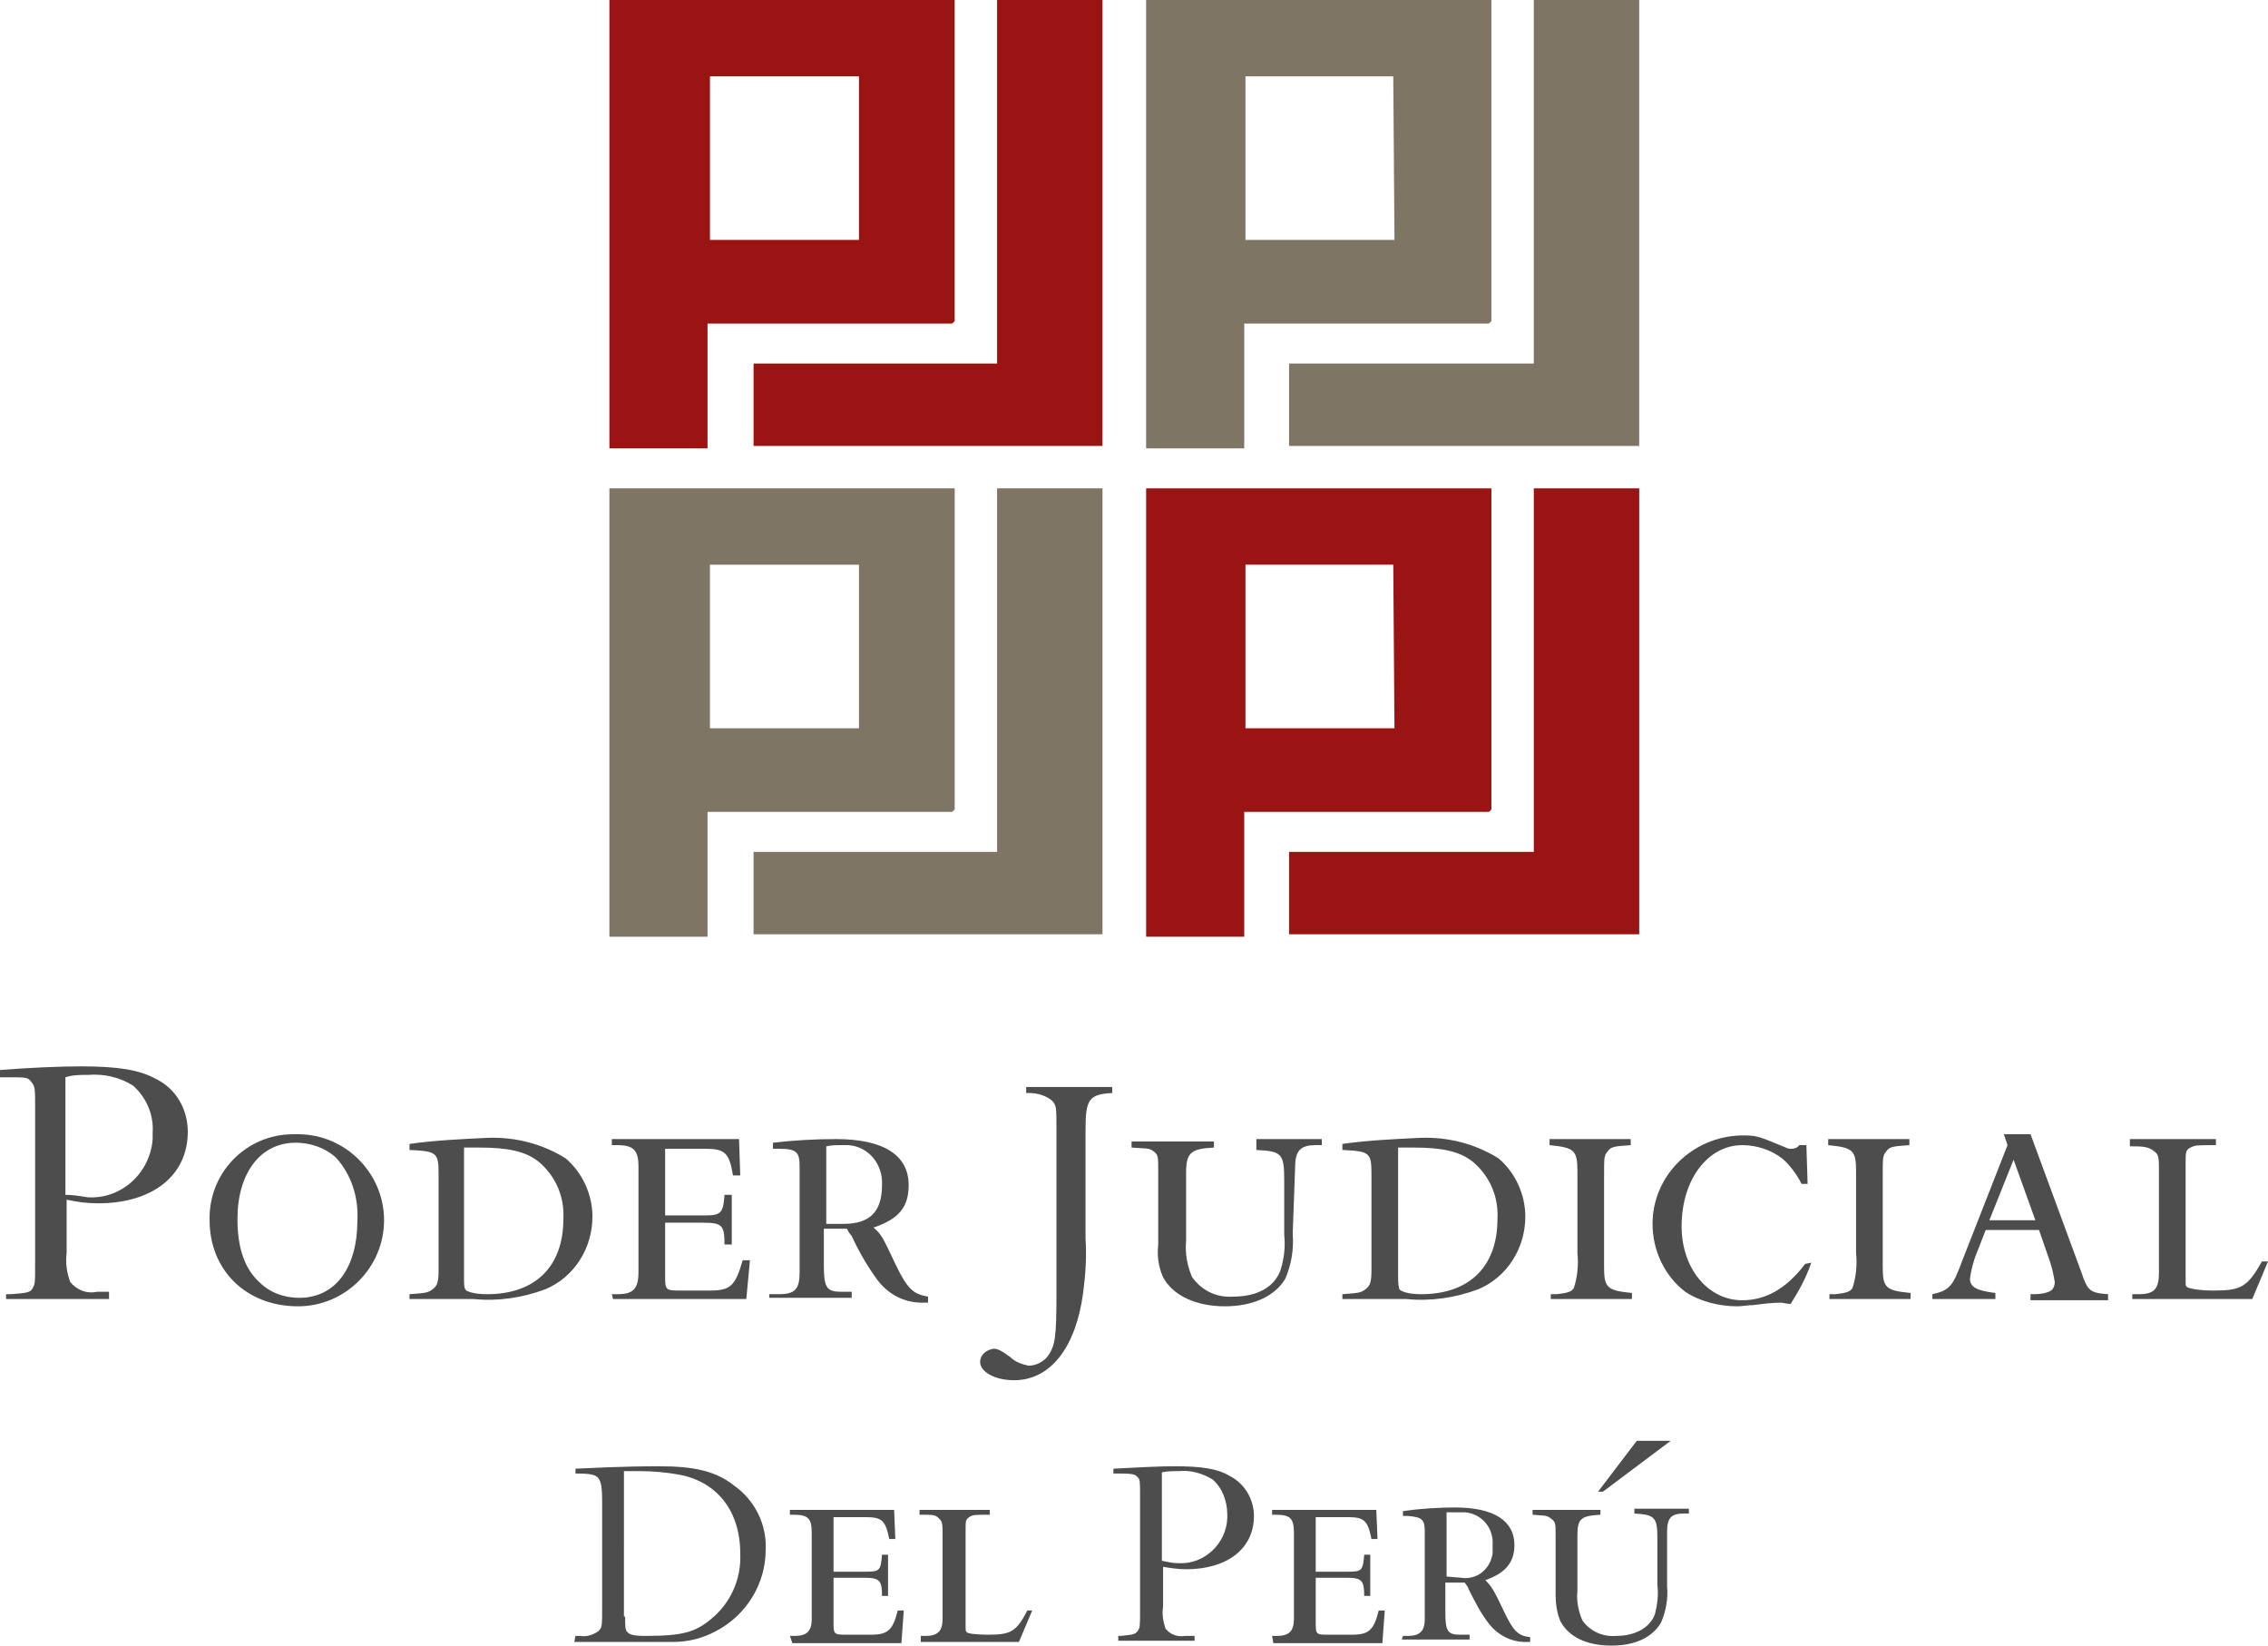 <?xml version="1.0" encoding="utf-8"?>
<!-- Generator: Adobe Illustrator 25.0.1, SVG Export Plug-In . SVG Version: 6.00 Build 0)  -->
<svg version="1.1" id="Capa_1" xmlns="http://www.w3.org/2000/svg" xmlns:xlink="http://www.w3.org/1999/xlink" x="0px" y="0px"
	 viewBox="0 0 187.2 135.8" style="enable-background:new 0 0 187.2 135.8;" xml:space="preserve">
<style type="text/css">
	.st0{fill:#4D4D4D;}
	.st1{fill:#9A1413;}
	.st2{fill:#7E7564;}
</style>
<g id="Layer_2">
	<g id="Layer_1-2">
		<path class="st0" d="M0.5,106.8h0.4c1.2-0.1,1.6-0.1,1.8-0.5s0.2-0.3,0.2-2.5V91.5c0-1.7,0-1.8-0.3-2.2s-0.4-0.4-1.9-0.4H0v-0.6
			c2.5-0.2,5-0.3,6.7-0.3c3.1,0,4.8,0.3,6.1,1c1.7,0.8,2.7,2.5,2.7,4.4c0,3.6-2.9,5.9-7.4,5.9c-0.9,0-1.7-0.1-2.6-0.3v4.4
			c-0.1,0.8,0,1.6,0.3,2.4c0.5,0.6,1.3,1,2.2,0.8H9v0.6H0.5V106.8z M7.2,98.8c2.8,0.2,5.2-2,5.4-4.8c0-0.2,0-0.3,0-0.5
			c0.1-1.5-0.5-2.9-1.6-3.9c-1.1-0.7-2.4-1-3.7-0.9c-0.6,0-1.3,0-1.9,0.2v9.7C6,98.6,6.6,98.7,7.2,98.8L7.2,98.8z"/>
		<path class="st0" d="M24.6,93.6c3.9,0,7.1,3.2,7.1,7.1s-3.2,7.1-7.1,7.1c0,0,0,0,0,0c-4.3,0-7.3-3-7.3-7.1c-0.1-3.9,3-7.1,6.9-7.1
			C24.3,93.6,24.4,93.6,24.6,93.6z M24.7,107.1c3,0,4.8-2.5,4.8-6.4c0.1-1.9-0.5-3.8-1.8-5.2c-0.9-0.8-2.1-1.2-3.3-1.2
			c-2.9,0-4.8,2.5-4.8,6.3c0,2.4,0.6,4.1,1.8,5.2C22.3,106.7,23.5,107.1,24.7,107.1z"/>
		<path class="st0" d="M33.8,106.8c1.3-0.1,1.5-0.1,1.9-0.4s0.5-0.6,0.5-1.6v-8c0-1.7-0.2-1.8-2.4-1.9v-0.5c2.1-0.3,4.3-0.4,6.4-0.5
			c2.3-0.1,4.6,0.5,6.5,1.7c1.4,1.2,2.2,3,2.2,4.8c0,2.6-1.5,5-3.9,6c-1.9,0.7-3.9,1-5.9,0.8h-5.3V106.8z M38.3,105.3
			c0,0.7,0,0.9,0.1,1.1s0.8,0.4,1.8,0.4c4,0,6.3-2.3,6.3-6.2c0.1-1.8-0.6-3.5-2-4.7c-1.1-0.9-2.6-1.2-4.9-1.2h-1.3L38.3,105.3z"/>
		<path class="st0" d="M50.5,106.8H51c1.2,0,1.7-0.4,1.7-1.8v-8.7c0-1.4-0.4-1.8-1.8-1.8h-0.4V94H61l0.1,3h-0.6
			c-0.3-1.9-0.7-2.2-2.3-2.2h-3.3v5.5h3.3c1.3,0,1.5-0.2,1.6-1.7h0.6v4.1h-0.6c0-1.6-0.2-1.8-1.8-1.8h-3.1v4.3c0,1.3,0,1.3,1.4,1.3
			h2.3c1.7,0,2.1-0.4,2.7-2.5h0.6l-0.3,3.2h-11L50.5,106.8z"/>
		<path class="st0" d="M63.8,106.8h0.5c1.3,0,1.7-0.4,1.7-1.8v-8.7c0-1.2-0.2-1.5-1.7-1.5c-0.2,0-0.4,0-0.5,0v-0.5
			c1.7-0.2,3.5-0.3,5.2-0.3c3.9,0,6,1.3,6,3.8c0,1.8-0.8,2.8-2.9,3.5c0.7,0.6,0.8,0.9,1.8,3s1.5,2.5,2.7,2.7v0.5c-0.2,0-0.3,0-0.5,0
			c-1.5,0-2.8-0.7-3.7-1.9c-0.8-1.1-1.5-2.3-2.1-3.6c0,0-0.2-0.2-0.4-0.6h-1.9v3c0,1.8,0.2,2.2,1.4,2.2h0.9v0.5h-6.8V106.8z
			 M69.6,101c2.2,0,3.2-1,3.2-3.2c0.1-1.7-1.1-3.2-2.8-3.3c-0.2,0-0.4,0-0.6,0c-0.3,0-0.8,0-1.2,0.1v6.4H69.6z"/>
		<path class="st0" d="M87.2,93.3c0-2,0-2.1-0.4-2.5c-0.5-0.4-1.2-0.6-1.8-0.6h-0.3v-0.5h7.1v0.5c-1.9,0.1-2.2,0.5-2.2,3v9
			c0.1,1.5,0,3-0.2,4.5c-0.6,4.5-2.7,7.2-5.7,7.2c-1.6,0-2.8-0.7-2.8-1.5c0-0.6,0.5-1,1.1-1.1c0.3,0,0.6,0.1,1.4,0.7
			c0.4,0.4,1,0.6,1.5,0.7c0.6,0,1.2-0.3,1.6-0.8c0.6-0.9,0.7-1.5,0.7-5.3L87.2,93.3z"/>
		<path class="st0" d="M106.7,101.8c0.1,1.3-0.1,2.5-0.6,3.7c-0.8,1.4-2.6,2.3-5,2.3s-4.3-0.9-5.1-2.4c-0.4-0.9-0.5-1.8-0.4-2.7v-6
			c0-1.3,0-1.4-0.4-1.7s-0.6-0.2-1.8-0.3v-0.5h6.8v0.5c-1.9,0.1-2.3,0.4-2.3,2.1v5.6c-0.1,1,0.1,2.1,0.5,3c0.8,1.1,2,1.7,3.4,1.6
			c2,0,3.4-0.8,3.9-2.2c0.3-1,0.4-1.9,0.3-2.9v-4.5c0-2.2-0.2-2.4-2.3-2.5V94h5.4v0.5h-0.5c-1.2,0-1.7,0.4-1.7,1.8L106.7,101.8z"/>
		<path class="st0" d="M110.8,106.8c1.3-0.1,1.5-0.1,1.9-0.4s0.5-0.6,0.5-1.6v-8c0-1.7-0.2-1.8-2.4-1.9v-0.5
			c2.1-0.3,4.3-0.4,6.4-0.5c2.3-0.1,4.6,0.5,6.5,1.7c1.4,1.2,2.2,3,2.2,4.8c0,2.6-1.5,5-3.9,6c-1.9,0.7-3.9,1-5.9,0.8h-5.3V106.8z
			 M115.4,105.3c0,0.4,0,0.7,0.1,1.1c0.2,0.2,0.8,0.4,1.8,0.4c4,0,6.3-2.3,6.3-6.2c0.1-1.8-0.6-3.5-2-4.7c-1.1-0.9-2.6-1.2-4.9-1.2
			h-1.3L115.4,105.3z"/>
		<path class="st0" d="M128,106.8c0.2,0,0.3,0,0.5,0c0.9-0.1,1.2-0.2,1.4-0.5c0.3-0.9,0.4-1.9,0.3-2.9v-6.8c0-1.7-0.3-1.9-2.3-2.1
			V94h6.7v0.5c-1.3,0.1-1.6,0.1-1.9,0.5s-0.3,0.4-0.3,2.2v7.4c0,1.7,0.3,1.9,2.3,2.1v0.5H128V106.8z"/>
		<path class="st0" d="M149.5,104.2c-0.4,1.2-1,2.3-1.7,3.4c-0.4,0-0.6-0.1-0.8-0.1c-0.8,0-1.5,0.1-2.3,0.2c-0.4,0-0.9,0.1-1.3,0.1
			c-1.5,0-3.1-0.4-4.3-1.2c-1.7-1.3-2.7-3.4-2.7-5.6c0-4,3.3-7.2,7.3-7.3c1.3,0,1.3,0,3.7,1c0.2,0.1,0.3,0.1,0.5,0.1
			c0.2,0,0.5-0.1,0.6-0.3h0.6l0.1,3.2h-0.5c-0.4-0.8-1-1.6-1.6-2.1c-0.9-0.7-2.1-1.1-3.3-1.1c-2.8,0-5,2.8-5,6.7
			c0,3.5,2.2,6.1,5,6.1c1.9,0,3.6-0.9,5.2-3L149.5,104.2z"/>
		<path class="st0" d="M151,106.8c0.2,0,0.3,0,0.5,0c0.9-0.1,1.2-0.2,1.4-0.5c0.3-0.9,0.4-1.9,0.3-2.9v-6.8c0-1.7-0.3-1.9-2.3-2.1
			V94h6.7v0.5c-1.3,0.1-1.6,0.1-1.9,0.5s-0.3,0.4-0.3,2.2v7.4c0,1.7,0.3,1.9,2.3,2.1v0.5H151V106.8z"/>
		<path class="st0" d="M159.5,106.8c1.4-0.3,1.7-0.7,2.4-2.6l3.8-9.7l-0.3-0.9h2.2l4.2,11.4c0.5,1.5,0.7,1.7,2.2,1.8v0.5h-6.4v-0.5
			c0.5,0,1,0,1.5-0.2c0.3-0.1,0.5-0.4,0.5-0.8c-0.1-0.6-0.2-1.1-0.4-1.7l-0.9-2.6h-4.4l-0.7,1.8c-0.3,0.7-0.5,1.5-0.6,2.2
			c0,0.7,0.5,1,2.1,1.2v0.5h-5.2L159.5,106.8z M168,100.7l-1.8-5l-2,5H168z"/>
		<path class="st0" d="M176,106.8h0.5c1.3,0,1.7-0.4,1.7-1.8v-8.1c0-1.4,0-1.6-0.4-1.9s-0.7-0.4-1.7-0.4h-0.3V94h7.1v0.5
			c-1.6,0-1.7,0-2.1,0.2s-0.4,0.4-0.4,1.3v9.4c0,0.7,0,0.7,0.1,0.8s0.9,0.3,2.2,0.3c2.3,0,2.8-0.3,4-2.4h0.5l-1.3,3.1H176V106.8z"/>
		<path class="st0" d="M47.5,135h0.4c0.5,0.1,1.1-0.1,1.5-0.4c0.3-0.3,0.3-0.4,0.3-2V124c0-1.4-0.1-1.7-0.3-2s-0.7-0.4-1.7-0.4h-0.2
			v-0.4c4-0.2,6.2-0.2,6.9-0.2c2.9,0,4.7,0.4,6.2,1.6c1.7,1.2,2.7,3.2,2.6,5.3c0,2.8-1.6,5.4-4.1,6.7c-1.1,0.6-2.3,0.9-3.6,0.9
			c-0.4,0-1,0-2.4,0h-5.7L47.5,135z M51.6,133.4c0,0.9,0,1.1,0.2,1.3s0.5,0.3,1.5,0.3c3,0,4.1-0.3,5.4-1.4c1.6-1.3,2.5-3.3,2.4-5.4
			c0-3.5-1.9-5.9-5-6.5c-1.1-0.2-2.2-0.3-3.3-0.3c-0.5,0-0.9,0-1.3,0V133.4z"/>
		<path class="st0" d="M65.2,135h0.4c1,0,1.4-0.4,1.4-1.4v-7.1c0-1.2-0.3-1.5-1.5-1.5h-0.3v-0.4h8.6l0.1,2.4h-0.5
			c-0.3-1.5-0.6-1.8-1.9-1.8h-2.7v4.5h2.7c1.1,0,1.2-0.1,1.3-1.4h0.5v3.4h-0.5c0-1.3-0.2-1.5-1.5-1.5h-2.5v3.6c0,1.1,0,1.1,1.2,1.1
			h1.9c1.4,0,1.8-0.4,2.2-2h0.5l-0.2,2.7h-9L65.2,135z"/>
		<path class="st0" d="M76,135h0.4c1,0,1.4-0.4,1.4-1.4v-6.7c0-1.2,0-1.3-0.3-1.6s-0.5-0.3-1.4-0.3h-0.2v-0.4h5.8v0.4
			c-1.3,0-1.4,0-1.7,0.2s-0.3,0.3-0.3,1.1v7.7c0,0.6,0,0.6,0.1,0.7s0.7,0.2,1.8,0.2c1.9,0,2.3-0.3,3.2-2h0.4l-1.1,2.6H76V135z"/>
		<path class="st0" d="M92.2,135h0.3c0.9-0.1,1.2-0.1,1.4-0.4s0.2-0.3,0.2-1.9v-9.2c0-1.3,0-1.4-0.2-1.6s-0.3-0.3-1.4-0.3h-0.6v-0.4
			c1.9-0.1,3.8-0.2,5-0.2c2.3,0,3.6,0.2,4.6,0.8c1.2,0.6,2,1.9,2,3.3c0,2.7-2.2,4.4-5.6,4.4c-0.6,0-1.3-0.1-1.9-0.2v3.3
			c-0.1,0.6,0,1.2,0.2,1.8c0.4,0.5,1,0.7,1.6,0.6h0.8v0.4h-6.3V135z M97.3,129c2.1,0.1,3.9-1.6,4-3.7c0-0.1,0-0.2,0-0.3
			c0-1.1-0.4-2.2-1.2-2.9c-0.8-0.5-1.8-0.8-2.8-0.7c-0.5,0-0.9,0-1.4,0.1v7.3C96.4,128.9,96.8,129,97.3,129L97.3,129z"/>
		<path class="st0" d="M105,135h0.4c1,0,1.4-0.4,1.4-1.4v-7.1c0-1.2-0.3-1.5-1.5-1.5H105v-0.4h8.6l0.1,2.4h-0.5
			c-0.3-1.5-0.6-1.8-1.9-1.8h-2.7v4.5h2.7c1.1,0,1.2-0.1,1.3-1.4h0.5v3.4h-0.5c0-1.3-0.2-1.5-1.5-1.5h-2.5v3.6c0,1.1,0,1.1,1.1,1.1
			h1.9c1.4,0,1.8-0.4,2.2-2h0.5l-0.2,2.7h-9L105,135z"/>
		<path class="st0" d="M115.8,135h0.4c1,0,1.4-0.4,1.4-1.4v-7.2c0-1-0.2-1.2-1.4-1.3c-0.1,0-0.3,0-0.4,0v-0.4
			c1.4-0.2,2.9-0.3,4.3-0.3c3.2,0,4.9,1.1,4.9,3.1c0,1.4-0.7,2.3-2.4,2.9c0.5,0.5,0.7,0.8,1.5,2.5s1.2,2.1,2.2,2.2v0.4
			c-0.1,0-0.2,0-0.4,0c-1.2,0-2.3-0.6-3-1.5c-0.7-0.9-1.2-1.9-1.7-2.9c0-0.1-0.1-0.2-0.3-0.5h-1.6v2.5c0,1.5,0.2,1.8,1.2,1.8h0.8
			v0.4h-5.6L115.8,135z M120.6,130.2c1.3,0.2,2.4-0.7,2.6-2c0-0.2,0-0.4,0-0.7c0.1-1.4-0.9-2.6-2.3-2.7c-0.2,0-0.3,0-0.5,0
			c-0.3,0-0.7,0-1,0v5.3L120.6,130.2z"/>
		<path class="st0" d="M137.6,130.9c0.1,1-0.1,2.1-0.5,3c-0.7,1.2-2.1,1.9-4.1,1.9s-3.5-0.7-4.2-2c-0.3-0.7-0.4-1.5-0.4-2.2v-4.9
			c0-1,0-1.1-0.4-1.4s-0.5-0.2-1.5-0.3v-0.4h5.6v0.4c-1.6,0.1-1.9,0.3-1.9,1.7v4.6c-0.1,0.8,0.1,1.7,0.4,2.4
			c0.6,0.9,1.7,1.4,2.8,1.3c1.6,0,2.8-0.7,3.2-1.8c0.2-0.8,0.3-1.6,0.2-2.4V127c0-1.8-0.2-2-1.9-2.1v-0.4h4.5v0.4H139
			c-1,0-1.4,0.3-1.4,1.5L137.6,130.9z M135.1,118.9h2.8l-5.6,4.2h-0.4L135.1,118.9z"/>
		<polyline class="st1" points="62.2,30 62.2,36.8 62.2,30 82.3,30 82.3,0 91,0 91,36.8 62.2,36.8 		"/>
		<path class="st1" d="M50.3,0v37h8.1V26.7h20.2l0.2-0.2V0H50.3z M70.9,19.8H58.6V6.3h12.3V19.8z"/>
		<polyline class="st2" points="106.4,30 106.4,36.8 106.4,30 126.6,30 126.6,0 135.3,0 135.3,36.8 106.4,36.8 		"/>
		<path class="st2" d="M94.6,0v37h8.1V26.7h20.2l0.2-0.2V0H94.6z M115.1,19.8h-12.3V6.3h12.2L115.1,19.8z"/>
		<polyline class="st2" points="62.2,70.3 62.2,77.1 62.2,70.3 82.3,70.3 82.3,40.3 91,40.3 91,77.1 62.2,77.1 		"/>
		<path class="st2" d="M50.3,40.3v37h8.1V67h20.2l0.2-0.2V40.3H50.3z M70.9,60.1H58.6V46.6h12.3V60.1z"/>
		<polyline class="st1" points="106.4,70.3 106.4,77.1 106.4,70.3 126.6,70.3 126.6,40.3 135.3,40.3 135.3,77.1 106.4,77.1 		"/>
		<path class="st1" d="M94.6,40.3v37h8.1V67h20.2l0.2-0.2V40.3H94.6z M115.1,60.1h-12.3V46.6h12.2L115.1,60.1z"/>
	</g>
</g>
</svg>
